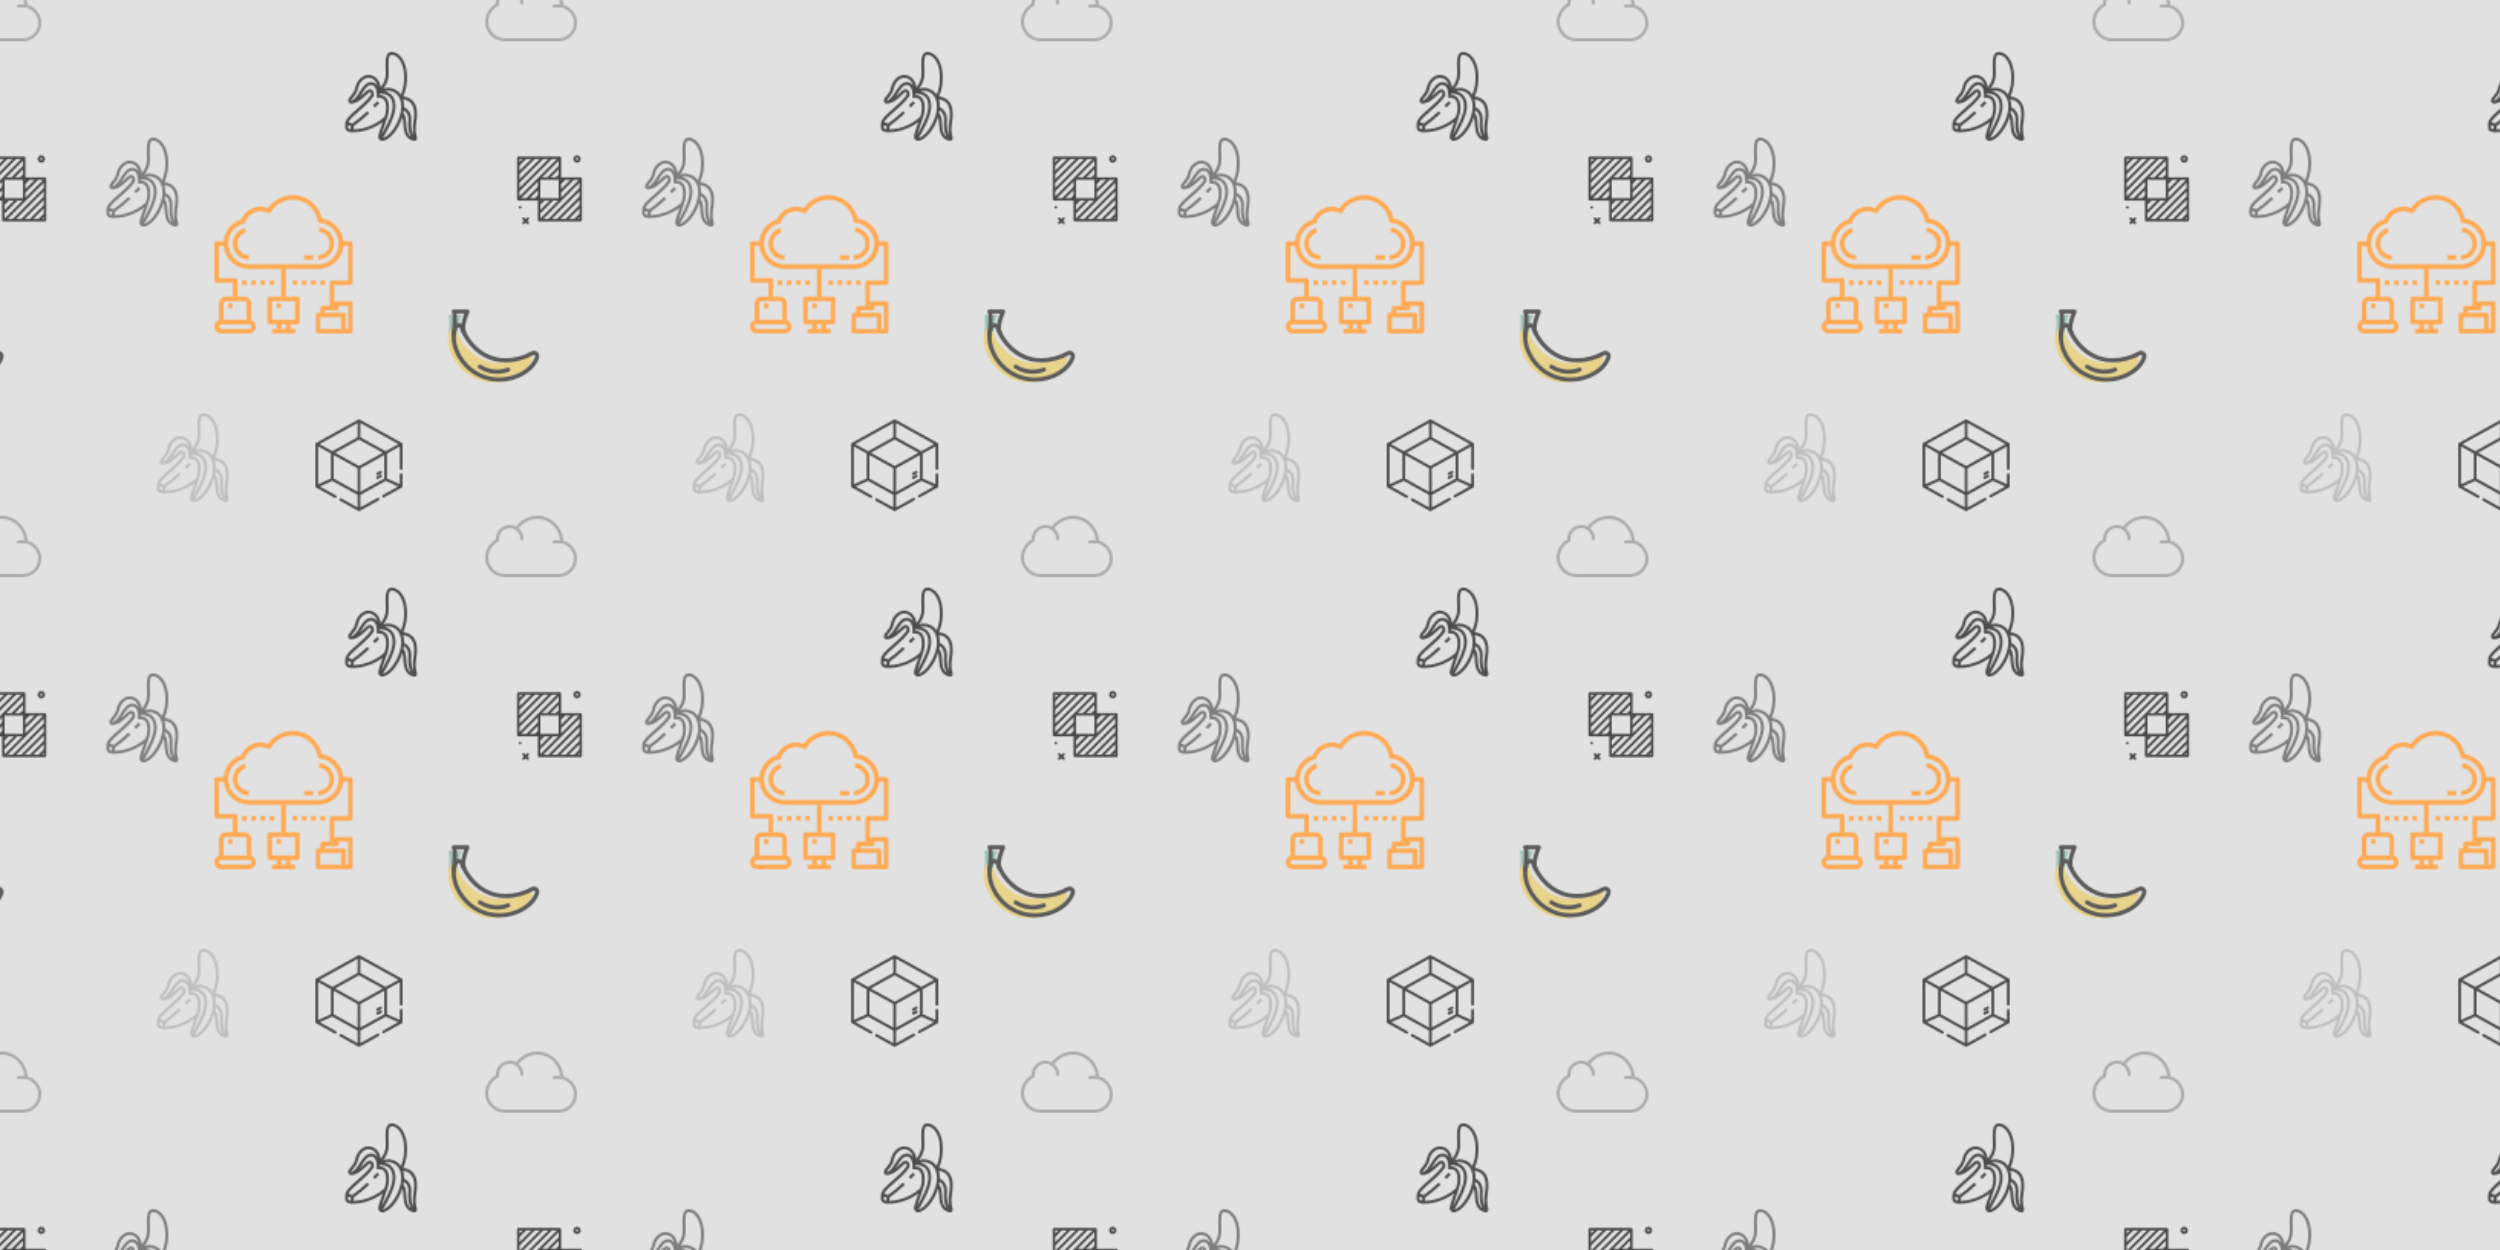 <svg xmlns="http://www.w3.org/2000/svg" xmlns:xlink="http://www.w3.org/1999/xlink" xmlns:fi="http://pattern.flaticon.com/" x="0" y="0" width="700" height="350" viewBox="0 0 1633.333 816.667"><rect x="0px" y="0px" width="100%" height="100%" opacity="1" fill="#e1e1e1"/><defs><g transform="matrix(0.938 0 0 0.938 96 269)" id="L1_18"><path d="m26.287 38.299 1.427 1.401c1.763-1.795 2.98-2.98 2.984-2.984l-1.395-1.434c0 .001-1.232 1.199-3.016 3.017z" fill="#bfbfbf"/><path d="m56.482 50.008c.255-1.807.518-3.675.518-6.008 0-9.443-5.847-11.541-9.537-11.923 2.537-6.394 2.537-10.296 2.537-14.077 0-9.533-4.71-17-10.724-17-1.002 0-1.845.346-2.505 1.029-1.897 1.961-1.75 6.356-1.608 10.607.081 2.399.156 4.667-.144 6.168-.582 2.91-2.122 5.337-3.284 6.838-1.032-6.295-4.99-8.642-8.735-8.642-3.472 0-7.893 3.366-8.98 8.804-.53 2.648-2.002 4.401-3.186 5.81-.984 1.17-1.834 2.181-1.834 3.386 0 1.299 1.03 2 2 2 4.202 0 7.774-3.377 10.383-5.842.931-.881 2.207-2.087 2.617-2.158.651 0 .962.256.997 1.714-2.253 3.477-6.159 6.865-9.613 9.862-4.499 3.903-8.384 7.274-8.384 10.424v3c0 .123.057 3 5 3 3.622 0 12.449-.765 21.081-7.172-.137.396-.275.794-.413 1.19-1.66 4.773-2.668 7.758-2.668 8.982 0 2.201 1.794 3 3 3h.083l.082-.014c5.308-.885 11.181-8.584 13.644-16.657.428 1.144.539 2.821.661 4.655.299 4.504.709 10.672 7.334 11.997l.196.019c1.299 0 2-1.03 2-2l-.039-.276c-1.333-4.649-.937-7.461-.479-10.716zm-1.482-6.008c0 2.192-.253 3.99-.498 5.729-.402 2.854-.784 5.573.021 9.465-1.799-3.612-1.691-6.432-1.578-9.171.028-.68.055-1.352.055-2.023 0-5.077-2.715-7.353-5.009-8.609.002-.13.009-.262.009-.391 0-1.891-.247-3.522-.668-4.932 6.631.676 7.668 6.421 7.668 9.932zm-18.02-24.804c.346-1.729.267-4.108.182-6.627-.116-3.475-.261-7.798 1.046-9.15.277-.286.617-.419 1.068-.419 4.81 0 8.724 6.729 8.724 15 0 3.639-.008 7.103-2.192 12.805-2.43-3.638-6.332-4.805-8.808-4.805-1.296 0-2.487.281-3.528.676 1.276-1.685 2.873-4.3 3.508-7.48zm-24.615 13.704c1.26-1.5 2.986-3.553 3.616-6.704.938-4.695 4.68-7.196 7.019-7.196 3.237 0 5.511 2.039 6.479 5.628-.953-1.562-2.402-2.628-4.479-2.628-3.632 0-5.858 3.482-8.012 6.851-1.767 2.764-3.592 5.62-5.988 6.132.016-.478.671-1.258 1.365-2.083zm-3.365 21.1v-1.924c1.003.143 2 .477 2 .924 0 .891-.236 1.512-.436 1.883-1.134-.211-1.529-.652-1.564-.883zm3.681.99c.181-.539.319-1.195.319-1.99 0-.156-.017-.303-.042-.445 3.182-2.164 6.694-5.05 10.726-8.825l-1.367-1.46c-3.969 3.716-7.412 6.546-10.515 8.653-.707-.465-1.648-.734-2.615-.85.797-2.162 4.068-5.001 7.507-7.986 3.642-3.16 7.769-6.741 10.154-10.557l.152-.243v-.287c0-2.654-1.009-4-3-4-1.13 0-2.268 1.076-3.991 2.704-.856.809-1.827 1.725-2.879 2.566.53-.759 1.039-1.554 1.543-2.342 1.95-3.049 3.79-5.928 6.327-5.928 3.888 0 4 6.284 4 7v2h2c1.342 0 2.355.462 3.097 1.414 1.816 2.326 1.553 6.862.933 9.344-.17.681-.438 1.563-.757 2.548-8.376 7.409-17.453 8.578-21.592 8.684zm21.876-3.315c.971-2.79 1.974-5.675 2.414-7.433.616-2.463 1.137-7.943-1.296-11.06-1.116-1.427-2.732-2.182-4.675-2.182 0-.182-.003-.366-.009-.55.134-.115.328-.268.547-.433 5.686.175 8.462 3.112 8.462 8.983 0 5.957-5.358 15.643-7.732 19.643.465-1.722 1.451-4.559 2.289-6.968zm-1.328 9.249c1.758-2.833 8.771-14.596 8.771-21.924 0-5.775-2.591-9.437-7.381-10.599.731-.236 1.528-.401 2.381-.401 3.113 0 9 2.299 9 11 0 9.342-7.362 20.552-12.771 21.924zm16.236-10.072c-.192-2.895-.381-5.65-1.991-7.093.15-.716.268-1.428.355-2.135 1.715 1.136 3.171 2.914 3.171 6.376 0 .644-.027 1.288-.054 1.941-.118 2.862-.24 6.045 1.756 10.083-2.747-1.85-2.997-5.56-3.237-9.172z" fill="#bfbfbf"/></g><g transform="matrix(0.938 0 0 0.938 219 33)" id="L1_19"><path d="m26.287 38.299 1.427 1.401c1.763-1.795 2.98-2.98 2.984-2.984l-1.395-1.434c0 .001-1.232 1.199-3.016 3.017z" fill="#4d4d4d"/><path d="m56.482 50.008c.255-1.807.518-3.675.518-6.008 0-9.443-5.847-11.541-9.537-11.923 2.537-6.394 2.537-10.296 2.537-14.077 0-9.533-4.71-17-10.724-17-1.002 0-1.845.346-2.505 1.029-1.897 1.961-1.75 6.356-1.608 10.607.081 2.399.156 4.667-.144 6.168-.582 2.91-2.122 5.337-3.284 6.838-1.032-6.295-4.99-8.642-8.735-8.642-3.472 0-7.893 3.366-8.98 8.804-.53 2.648-2.002 4.401-3.186 5.81-.984 1.17-1.834 2.181-1.834 3.386 0 1.299 1.03 2 2 2 4.202 0 7.774-3.377 10.383-5.842.931-.881 2.207-2.087 2.617-2.158.651 0 .962.256.997 1.714-2.253 3.477-6.159 6.865-9.613 9.862-4.499 3.903-8.384 7.274-8.384 10.424v3c0 .123.057 3 5 3 3.622 0 12.449-.765 21.081-7.172-.137.396-.275.794-.413 1.19-1.66 4.773-2.668 7.758-2.668 8.982 0 2.201 1.794 3 3 3h.083l.082-.014c5.308-.885 11.181-8.584 13.644-16.657.428 1.144.539 2.821.661 4.655.299 4.504.709 10.672 7.334 11.997l.196.019c1.299 0 2-1.03 2-2l-.039-.276c-1.333-4.649-.937-7.461-.479-10.716zm-1.482-6.008c0 2.192-.253 3.99-.498 5.729-.402 2.854-.784 5.573.021 9.465-1.799-3.612-1.691-6.432-1.578-9.171.028-.68.055-1.352.055-2.023 0-5.077-2.715-7.353-5.009-8.609.002-.13.009-.262.009-.391 0-1.891-.247-3.522-.668-4.932 6.631.676 7.668 6.421 7.668 9.932zm-18.02-24.804c.346-1.729.267-4.108.182-6.627-.116-3.475-.261-7.798 1.046-9.15.277-.286.617-.419 1.068-.419 4.81 0 8.724 6.729 8.724 15 0 3.639-.008 7.103-2.192 12.805-2.43-3.638-6.332-4.805-8.808-4.805-1.296 0-2.487.281-3.528.676 1.276-1.685 2.873-4.3 3.508-7.48zm-24.615 13.704c1.26-1.5 2.986-3.553 3.616-6.704.938-4.695 4.68-7.196 7.019-7.196 3.237 0 5.511 2.039 6.479 5.628-.953-1.562-2.402-2.628-4.479-2.628-3.632 0-5.858 3.482-8.012 6.851-1.767 2.764-3.592 5.62-5.988 6.132.016-.478.671-1.258 1.365-2.083zm-3.365 21.1v-1.924c1.003.143 2 .477 2 .924 0 .891-.236 1.512-.436 1.883-1.134-.211-1.529-.652-1.564-.883zm3.681.99c.181-.539.319-1.195.319-1.99 0-.156-.017-.303-.042-.445 3.182-2.164 6.694-5.05 10.726-8.825l-1.367-1.46c-3.969 3.716-7.412 6.546-10.515 8.653-.707-.465-1.648-.734-2.615-.85.797-2.162 4.068-5.001 7.507-7.986 3.642-3.16 7.769-6.741 10.154-10.557l.152-.243v-.287c0-2.654-1.009-4-3-4-1.13 0-2.268 1.076-3.991 2.704-.856.809-1.827 1.725-2.879 2.566.53-.759 1.039-1.554 1.543-2.342 1.95-3.049 3.79-5.928 6.327-5.928 3.888 0 4 6.284 4 7v2h2c1.342 0 2.355.462 3.097 1.414 1.816 2.326 1.553 6.862.933 9.344-.17.681-.438 1.563-.757 2.548-8.376 7.409-17.453 8.578-21.592 8.684zm21.876-3.315c.971-2.79 1.974-5.675 2.414-7.433.616-2.463 1.137-7.943-1.296-11.06-1.116-1.427-2.732-2.182-4.675-2.182 0-.182-.003-.366-.009-.55.134-.115.328-.268.547-.433 5.686.175 8.462 3.112 8.462 8.983 0 5.957-5.358 15.643-7.732 19.643.465-1.722 1.451-4.559 2.289-6.968zm-1.328 9.249c1.758-2.833 8.771-14.596 8.771-21.924 0-5.775-2.591-9.437-7.381-10.599.731-.236 1.528-.401 2.381-.401 3.113 0 9 2.299 9 11 0 9.342-7.362 20.552-12.771 21.924zm16.236-10.072c-.192-2.895-.381-5.65-1.991-7.093.15-.716.268-1.428.355-2.135 1.715 1.136 3.171 2.914 3.171 6.376 0 .644-.027 1.288-.054 1.941-.118 2.862-.24 6.045 1.756 10.083-2.747-1.85-2.997-5.56-3.237-9.172z" fill="#4d4d4d"/></g><g transform="matrix(0.938 0 0 0.938 63 89)" id="L1_20"><path d="m26.287 38.299 1.427 1.401c1.763-1.795 2.98-2.98 2.984-2.984l-1.395-1.434c0 .001-1.232 1.199-3.016 3.017z" fill="#7d7d7d"/><path d="m56.482 50.008c.255-1.807.518-3.675.518-6.008 0-9.443-5.847-11.541-9.537-11.923 2.537-6.394 2.537-10.296 2.537-14.077 0-9.533-4.71-17-10.724-17-1.002 0-1.845.346-2.505 1.029-1.897 1.961-1.75 6.356-1.608 10.607.081 2.399.156 4.667-.144 6.168-.582 2.91-2.122 5.337-3.284 6.838-1.032-6.295-4.99-8.642-8.735-8.642-3.472 0-7.893 3.366-8.98 8.804-.53 2.648-2.002 4.401-3.186 5.81-.984 1.17-1.834 2.181-1.834 3.386 0 1.299 1.03 2 2 2 4.202 0 7.774-3.377 10.383-5.842.931-.881 2.207-2.087 2.617-2.158.651 0 .962.256.997 1.714-2.253 3.477-6.159 6.865-9.613 9.862-4.499 3.903-8.384 7.274-8.384 10.424v3c0 .123.057 3 5 3 3.622 0 12.449-.765 21.081-7.172-.137.396-.275.794-.413 1.19-1.66 4.773-2.668 7.758-2.668 8.982 0 2.201 1.794 3 3 3h.083l.082-.014c5.308-.885 11.181-8.584 13.644-16.657.428 1.144.539 2.821.661 4.655.299 4.504.709 10.672 7.334 11.997l.196.019c1.299 0 2-1.03 2-2l-.039-.276c-1.333-4.649-.937-7.461-.479-10.716zm-1.482-6.008c0 2.192-.253 3.99-.498 5.729-.402 2.854-.784 5.573.021 9.465-1.799-3.612-1.691-6.432-1.578-9.171.028-.68.055-1.352.055-2.023 0-5.077-2.715-7.353-5.009-8.609.002-.13.009-.262.009-.391 0-1.891-.247-3.522-.668-4.932 6.631.676 7.668 6.421 7.668 9.932zm-18.02-24.804c.346-1.729.267-4.108.182-6.627-.116-3.475-.261-7.798 1.046-9.15.277-.286.617-.419 1.068-.419 4.81 0 8.724 6.729 8.724 15 0 3.639-.008 7.103-2.192 12.805-2.43-3.638-6.332-4.805-8.808-4.805-1.296 0-2.487.281-3.528.676 1.276-1.685 2.873-4.3 3.508-7.48zm-24.615 13.704c1.26-1.5 2.986-3.553 3.616-6.704.938-4.695 4.68-7.196 7.019-7.196 3.237 0 5.511 2.039 6.479 5.628-.953-1.562-2.402-2.628-4.479-2.628-3.632 0-5.858 3.482-8.012 6.851-1.767 2.764-3.592 5.62-5.988 6.132.016-.478.671-1.258 1.365-2.083zm-3.365 21.1v-1.924c1.003.143 2 .477 2 .924 0 .891-.236 1.512-.436 1.883-1.134-.211-1.529-.652-1.564-.883zm3.681.99c.181-.539.319-1.195.319-1.99 0-.156-.017-.303-.042-.445 3.182-2.164 6.694-5.05 10.726-8.825l-1.367-1.46c-3.969 3.716-7.412 6.546-10.515 8.653-.707-.465-1.648-.734-2.615-.85.797-2.162 4.068-5.001 7.507-7.986 3.642-3.16 7.769-6.741 10.154-10.557l.152-.243v-.287c0-2.654-1.009-4-3-4-1.13 0-2.268 1.076-3.991 2.704-.856.809-1.827 1.725-2.879 2.566.53-.759 1.039-1.554 1.543-2.342 1.95-3.049 3.79-5.928 6.327-5.928 3.888 0 4 6.284 4 7v2h2c1.342 0 2.355.462 3.097 1.414 1.816 2.326 1.553 6.862.933 9.344-.17.681-.438 1.563-.757 2.548-8.376 7.409-17.453 8.578-21.592 8.684zm21.876-3.315c.971-2.79 1.974-5.675 2.414-7.433.616-2.463 1.137-7.943-1.296-11.06-1.116-1.427-2.732-2.182-4.675-2.182 0-.182-.003-.366-.009-.55.134-.115.328-.268.547-.433 5.686.175 8.462 3.112 8.462 8.983 0 5.957-5.358 15.643-7.732 19.643.465-1.722 1.451-4.559 2.289-6.968zm-1.328 9.249c1.758-2.833 8.771-14.596 8.771-21.924 0-5.775-2.591-9.437-7.381-10.599.731-.236 1.528-.401 2.381-.401 3.113 0 9 2.299 9 11 0 9.342-7.362 20.552-12.771 21.924zm16.236-10.072c-.192-2.895-.381-5.65-1.991-7.093.15-.716.268-1.428.355-2.135 1.715 1.136 3.171 2.914 3.171 6.376 0 .644-.027 1.288-.054 1.941-.118 2.862-.24 6.045 1.756 10.083-2.747-1.85-2.997-5.56-3.237-9.172z" fill="#7d7d7d"/></g><path d="M50.976,26.194C50.447,17.194,43.028,10,34.085,10c-5.43,0-10.688,2.663-13.946,7.008c-0.075-0.039-0.154-0.066-0.23-0.102  c-0.198-0.096-0.399-0.187-0.604-0.269c-0.114-0.045-0.228-0.086-0.343-0.126c-0.203-0.071-0.409-0.134-0.619-0.191  c-0.115-0.031-0.229-0.063-0.345-0.089c-0.225-0.051-0.455-0.09-0.687-0.125c-0.101-0.015-0.2-0.035-0.302-0.046  C16.677,16.023,16.341,16,16,16c-4.963,0-9,4.037-9,9c0,0.127,0.008,0.252,0.016,0.377v0.004C2.857,27.649,0,32.399,0,37.154  C0,44.237,5.762,50,12.845,50h24.508c0.104,0,0.207-0.006,0.311-0.014l0.062-0.008l0.134,0.008C37.962,49.994,38.064,50,38.169,50  h9.803C54.604,50,60,44.604,60,37.972C60,32.483,56.173,27.56,50.976,26.194z M47.972,48h-9.803c-0.059,0-0.116-0.005-0.174-0.009  l-0.271-0.011l-0.198,0.011C37.469,47.995,37.411,48,37.353,48H12.845C6.865,48,2,43.135,2,37.154C2,33,4.705,28.688,8.433,26.901  L9,26.63V26c0-0.127,0.008-0.256,0.015-0.386l0.009-0.16l-0.012-0.21C9.006,25.163,9,25.082,9,25c0-3.859,3.141-7,7-7  c0.309,0,0.614,0.027,0.917,0.067c0.078,0.01,0.156,0.023,0.233,0.036c0.267,0.044,0.53,0.102,0.789,0.177  c0.035,0.01,0.071,0.017,0.106,0.027c0.285,0.087,0.563,0.197,0.835,0.321c0.071,0.032,0.14,0.067,0.21,0.101  c0.24,0.119,0.475,0.249,0.702,0.396C21.719,20.373,23,22.538,23,25c0,0.553,0.447,1,1,1s1-0.447,1-1c0-2.754-1.246-5.219-3.2-6.871  C24.667,14.379,29.388,12,34.085,12c7.745,0,14.177,6.135,14.848,13.888c-1.022-0.072-2.552-0.109-4.083,0.124  c-0.546,0.083-0.921,0.593-0.838,1.139c0.075,0.495,0.501,0.85,0.987,0.85c0.05,0,0.101-0.004,0.151-0.012  c2.227-0.337,4.548-0.021,4.684-0.002C54.49,28.872,58,33.161,58,37.972C58,43.501,53.501,48,47.972,48z" transform="matrix(1 0 0 1 317 -23)" id="L1_23" fill="#ababab"/><g transform="matrix(-0.909 0 0 0.909 352.324 196.236)" id="L1_24"><path d="M65.496,26.676c0,0-1.896-14.144,0-16.144h-9.842c0,0,4.91,10.714,2.319,15.069    l0,0" id="path-1_43_" fill="#78b098"/><path d="M38.953,43.216c-10.784,3.934-22.509,1.071-29.848-3.195    c-2.069-1.202-4.277,0.809-3.419,3.194c0.007,0.021,0.015,0.044,0.024,0.066c4.182,11.467,22.049,19.617,38.265,13.703    C60.19,51.069,68.614,33.33,64.432,21.863c-0.008-0.022-0.016-0.044-0.025-0.066c-0.879-2.377-3.863-2.494-4.672-0.243    C56.865,29.544,49.737,39.283,38.953,43.216z" id="path-2_43_" fill="#edc951"/><path d="M28.683,58.464c-12.923,0-24.86-7.01-28.383-16.668c-0.521-1.45-0.354-2.88,0.434-3.999    c1.123-1.6,3.368-2.094,5.125-1.073c5.314,3.089,11.943,4.86,18.188,4.86c3.663,0,7.16-0.597,10.392-1.777    c10.556-3.85,17.309-13.589,19.884-20.759c0.57-1.586,1.987-2.611,3.61-2.611c1.72,0,3.243,1.115,3.881,2.839    c2.216,6.075,1.217,13.879-2.645,20.949c-4.117,7.534-10.75,13.276-18.68,16.168C36.722,57.767,32.75,58.464,28.683,58.464z     M3.838,39.162c-0.253,0-0.49,0.132-0.65,0.36c-0.128,0.181-0.31,0.577-0.091,1.185c3.077,8.439,14.068,14.757,25.586,14.757    c3.716,0,7.342-0.636,10.778-1.889c7.244-2.643,13.309-7.895,17.075-14.789c3.455-6.323,4.385-13.205,2.487-18.409    c-0.262-0.708-0.731-0.94-1.09-0.94c-0.256,0-0.601,0.109-0.786,0.624c-2.929,8.154-10.162,18.364-21.68,22.565    c-3.563,1.299-7.405,1.958-11.42,1.958c-6.758,0-13.938-1.919-19.696-5.266C4.174,39.215,4.001,39.162,3.838,39.162z" id="path-3_43_" fill="#000000"/><path d="M61.494,25.926c-0.741,0-1.386-0.549-1.486-1.304c-0.574-4.359-1.263-11.197-0.588-15.09h-5.522    c1.384,3.607,3.602,10.7,1.364,14.46c-0.422,0.712-1.343,0.946-2.055,0.523c-0.713-0.424-0.947-1.344-0.523-2.056    c1.593-2.677-0.625-9.89-2.397-13.808c-0.21-0.465-0.17-1.004,0.107-1.432c0.276-0.428,0.751-0.687,1.26-0.687h9.842    c0.599,0,1.141,0.357,1.378,0.908c0.236,0.55,0.123,1.189-0.29,1.624c-0.786,1.185-0.438,8.81,0.399,15.167    c0.108,0.821-0.47,1.574-1.291,1.683C61.625,25.923,61.559,25.926,61.494,25.926z" id="path-4_43_" fill="#000000"/><path d="M30.355,52.801c-5.003,0-8.414-1.591-8.656-1.707c-0.746-0.359-1.061-1.255-0.702-2.002    c0.358-0.745,1.253-1.059,1.997-0.704c0.369,0.174,9.007,4.131,18.857-1.993c0.704-0.437,1.629-0.221,2.066,0.482    c0.438,0.704,0.222,1.629-0.482,2.066C38.631,51.929,34.057,52.801,30.355,52.801z" id="path-5_43_" fill="#000000"/></g><g transform="matrix(-1.506 0 0 1.506 233.418 124.503)" id="L1_25"><path d="m48.777 16.239-.507 1.935a4.994 4.994 0 0 1 -1.27 9.826v2a6.995 6.995 0 0 0 1.777-13.761z" fill="#ffaa54"/><path d="m12 23a5.019 5.019 0 0 1 4.582-4.975l-.164-1.993a7 7 0 0 0 .582 13.968v-2a5.006 5.006 0 0 1 -5-5z" fill="#ffaa54"/><path d="m19 28h4v2h-4z" fill="#ffaa54"/><path d="m33 49h2v2h-2z" fill="#ffaa54"/><path d="m54 49h2v2h-2z" fill="#ffaa54"/><path d="m61 40a1 1 0 0 0 1-1v-16a1 1 0 0 0 -1-1h-3.05a10.992 10.992 0 0 0 -7.66-9.49 8.984 8.984 0 0 0 -11.59-4.88 13.091 13.091 0 0 0 -10.7-5.63 12.949 12.949 0 0 0 -12.67 10.13 11.083 11.083 0 0 0 -9.28 9.87h-3.05a1 1 0 0 0 -1 1v17a1 1 0 0 0 1 1h7v8a1 1 0 0 0 -1-1h-6a1 1 0 0 0 -1 1v12a1 1 0 0 0 1 1h14a1 1 0 0 0 1-1v-7a1 1 0 0 0 -1-1h-1v-2a1 1 0 0 0 -1-1h-3v-10a1 1 0 0 0 -1-1h-7v-15h2.05a11.011 11.011 0 0 0 10.95 10h14v12h-5a1 1 0 0 0 -1 1v10a1 1 0 0 0 1 1h3v2h-2v2h10v-2h-2v-2h3a1 1 0 0 0 1-1v-10a1 1 0 0 0 -1-1h-5v-12h14a11.011 11.011 0 0 0 10.95-10h2.05v14h-7a1 1 0 0 0 -1 1v7h-3a3.009 3.009 0 0 0 -3 3v7.18a3 3 0 0 0 1 5.82h12a3 3 0 0 0 1-5.82v-7.18a3.009 3.009 0 0 0 -3-3h-3v-6zm-45 15v5h-9v-5zm-2-3v1h-8a1 1 0 0 0 -1 1v6h-1v-10h4v1a1 1 0 0 0 1 1zm19 8h-2v-2h2zm4-12v8h-10v-8zm10-16h-30a9 9 0 0 1 -.74-17.96 1 1 0 0 0 .9-.84 10.982 10.982 0 0 1 20.3-3.79 1 1 0 0 0 1.32.38 6.978 6.978 0 0 1 9.81 3.88.993.993 0 0 0 .69.63 9 9 0 0 1 -2.28 17.7zm13 27a1 1 0 0 1 -1 1h-12a1 1 0 0 1 0-2h12a1 1 0 0 1 1 1zm-3-11a1 1 0 0 1 1 1v7h-10v-7a1 1 0 0 1 1-1z" fill="#ffaa54"/><path d="m14 39h2v2h-2z" fill="#ffaa54"/><path d="m18 39h2v2h-2z" fill="#ffaa54"/><path d="m22 39h2v2h-2z" fill="#ffaa54"/><path d="m26 39h2v2h-2z" fill="#ffaa54"/><path d="m36 39h2v2h-2z" fill="#ffaa54"/><path d="m40 39h2v2h-2z" fill="#ffaa54"/><path d="m44 39h2v2h-2z" fill="#ffaa54"/><path d="m48 39h2v2h-2z" fill="#ffaa54"/></g><g transform="matrix(0.117 0 0 0.117 206 274)" id="L1_26"><path d="m361.48 309.242-17.652 9.777c-3.625 2.012-4.934 6.574-2.926 10.195 1.367 2.473 3.926 3.867 6.566 3.867 1.227 0 2.477-.301 3.629-.938l17.652-9.781c3.621-2.008 4.934-6.574 2.926-10.195-2.008-3.625-6.574-4.934-10.195-2.926zm0 0"/><path d="m361.48 287.961-17.652 9.777c-3.625 2.008-4.938 6.574-2.926 10.199 1.367 2.469 3.926 3.863 6.566 3.863 1.227 0 2.477-.301 3.625-.938l17.656-9.781c3.621-2.008 4.934-6.57 2.926-10.195-2.008-3.625-6.574-4.934-10.195-2.926zm0 0"/><path d="m485.938 377.816c.719-1.172 1.121-2.551 1.121-3.93v-65.98c0-4.145-3.359-7.5-7.504-7.5-4.141 0-7.5 3.355-7.5 7.5v54.426l-72.121-32.168v-139.367l72.121-39.957v124.406c0 4.145 3.359 7.5 7.5 7.5 4.145 0 7.504-3.355 7.504-7.5v-137.137c0-2.676-1.523-5.262-3.867-6.559l-235.777-130.625c-2.238-1.234-5.031-1.234-7.27 0l-235.777 130.625c-2.383 1.316-3.898 3.93-3.867 6.648v235.688c0 2.68 1.52 5.262 3.867 6.562l103.883 57.555c3.625 2.004 8.188.695 10.195-2.926 2.008-3.625.695-8.191-2.926-10.195l-90.734-50.27 69.973-31.207 141.52 78.402v69.973l-91.012-50.418c-3.621-2.008-8.188-.699-10.195 2.926-2.008 3.621-.695 8.188 2.926 10.195l102.148 56.59c2.227 1.234 5.043 1.234 7.27 0l107.129-59.355c3.625-2.008 4.934-6.57 2.926-10.195-2.004-3.621-6.57-4.934-10.195-2.926l-95.996 53.184v-69.973l141.52-78.402 69.973 31.207-85.77 47.52c-3.625 2.008-4.934 6.57-2.926 10.195 1.367 2.473 3.926 3.867 6.566 3.867 1.227 0 2.477-.305 3.629-.941l98.922-54.805c1.109-.613 2.082-1.555 2.746-2.633zm-242.16-265.223 133.18 73.785-133.18 73.781-133.176-73.781zm148.656 65.211-141.156-78.203v-79.387l212.801 117.895zm-156.156-78.203-141.152 78.203-71.648-39.695 212.801-117.895zm-220.777 51.238 72.121 39.957v139.367l-72.121 32.168zm87.125 48.27 54.441 30.16 79.211 43.887v131.504l-133.652-74.047zm148.652 74.047 133.656-74.047v131.504l-133.656 74.047zm0 0"/></g><g transform="matrix(0.2 0 0 0.2 -21 94)" id="L1_27"><path d="m240 61.377c6.617 0 12-5.383 12-12s-5.383-12-12-12-12 5.383-12 12 5.383 12 12 12zm0-16c2.205 0 4 1.793 4 4s-1.795 4-4 4-4-1.793-4-4 1.795-4 4-4z"/><path d="m54.189 202.822c-2.501-.005-4.533 2.02-4.538 4.521s2.02 4.533 4.521 4.538c2.502.005 4.533-2.02 4.538-4.521.005-2.502-2.019-4.533-4.521-4.538z"/><path d="m82.369 241.1c-1.561-1.566-4.094-1.566-5.658-.008l-4.527 4.511-4.51-4.527c-1.561-1.566-4.096-1.566-5.656-.008-1.566 1.559-1.57 4.09-.012 5.656l4.51 4.527-4.528 4.512c-1.564 1.559-1.568 4.09-.01 5.656.781.785 1.809 1.176 2.834 1.176 1.021 0 2.043-.391 2.824-1.168l4.525-4.509 4.512 4.529c.781.785 1.809 1.176 2.834 1.176 1.021 0 2.043-.387 2.822-1.168 1.566-1.559 1.57-4.09.012-5.656l-4.512-4.529 4.53-4.514c1.565-1.559 1.569-4.09.01-5.656z"/><path d="m252 109.377h-64v-64c0-2.211-1.791-4-4-4h-136c-2.209 0-4 1.789-4 4v136c0 2.211 1.791 4 4 4h64v64c0 2.211 1.791 4 4 4h136c2.209 0 4-1.789 4-4v-136c0-2.211-1.791-4-4-4zm-38.346 136 34.346-34.346v16.701c-.012.012-.029.015-.041.027l-17.615 17.617h-16.69zm34.346-45.658-45.334 45.334c-.096.096-.131.222-.215.324h-16.793l62.342-62.344zm-90.342 45.658 90.342-90.346v16.689l-73.654 73.656h-16.688zm90.342-101.658-101.654 101.658h-16.691l118.345-118.344zm-162.346 33.658 26.346-26.346v16.688l-9.656 9.658zm-27.998 0 54.344-54.343v16.685l-37.658 37.658zm32.689-128-38.345 38.344v-16.686l21.656-21.658zm55.999 0-94.344 94.342v-16.686l77.658-77.656zm-94.344 66.344v-16.688l49.4-49.398c.076-.076.103-.177.171-.258h16.774zm0 39.31 105.262-105.26c.116-.116.163-.268.262-.395h16.822l-61.167 61.166c-.004.004-.008.008-.011.012l-61.168 61.167zm166.345-37.654-30.345 30.344v-16.688l13.656-13.656zm27.999 0-58.344 58.343v-16.687l41.658-41.656zm-126.344 60v-60h60v60zm60-77.614c-.036.034-.084.044-.119.079l-9.537 9.535h-16.689l26.345-26.344zm-18.439 85.614h16.782l-58.343 58.342v-16.684l41.371-41.373c.084-.084.114-.195.19-.285zm18.439-113.569c-.081.068-.182.095-.258.171l-37.4 37.398h-16.685l54.343-54.342zm-60 113.569h2.344l-2.344 2.344zm0 13.656 13.656-13.656h16.688l-30.344 30.346zm70.344-81.656-2.344 2.344v-2.344zm-128-68-10.344 10.345v-10.345zm179.312 196 6.344-6.345v6.345z"/></g></defs><g fi:class="KUsePattern"><pattern id="pattern_L1_23" width="350" height="350" patternUnits="userSpaceOnUse"><use xlink:href="#L1_23" x="-350" y="-350"/><use xlink:href="#L1_23" x="0" y="-350"/><use xlink:href="#L1_23" x="350" y="-350"/><use xlink:href="#L1_23" x="-350" y="0"/><use xlink:href="#L1_23" x="0" y="0"/><use xlink:href="#L1_23" x="350" y="0"/><use xlink:href="#L1_23" x="-350" y="350"/><use xlink:href="#L1_23" x="0" y="350"/><use xlink:href="#L1_23" x="350" y="350"/></pattern><rect x="0" y="0" width="100%" height="100%" fill="url(#pattern_L1_23)"/></g><g fi:class="KUsePattern"><pattern id="pattern_L1_18" width="350" height="350" patternUnits="userSpaceOnUse"><use xlink:href="#L1_18" x="-350" y="-350"/><use xlink:href="#L1_18" x="0" y="-350"/><use xlink:href="#L1_18" x="350" y="-350"/><use xlink:href="#L1_18" x="-350" y="0"/><use xlink:href="#L1_18" x="0" y="0"/><use xlink:href="#L1_18" x="350" y="0"/><use xlink:href="#L1_18" x="-350" y="350"/><use xlink:href="#L1_18" x="0" y="350"/><use xlink:href="#L1_18" x="350" y="350"/></pattern><rect x="0" y="0" width="100%" height="100%" fill="url(#pattern_L1_18)"/></g><g fi:class="KUsePattern"><pattern id="pattern_L1_19" width="350" height="350" patternUnits="userSpaceOnUse"><use xlink:href="#L1_19" x="-350" y="-350"/><use xlink:href="#L1_19" x="0" y="-350"/><use xlink:href="#L1_19" x="350" y="-350"/><use xlink:href="#L1_19" x="-350" y="0"/><use xlink:href="#L1_19" x="0" y="0"/><use xlink:href="#L1_19" x="350" y="0"/><use xlink:href="#L1_19" x="-350" y="350"/><use xlink:href="#L1_19" x="0" y="350"/><use xlink:href="#L1_19" x="350" y="350"/></pattern><rect x="0" y="0" width="100%" height="100%" fill="url(#pattern_L1_19)"/></g><g fi:class="KUsePattern"><pattern id="pattern_L1_20" width="350" height="350" patternUnits="userSpaceOnUse"><use xlink:href="#L1_20" x="-350" y="-350"/><use xlink:href="#L1_20" x="0" y="-350"/><use xlink:href="#L1_20" x="350" y="-350"/><use xlink:href="#L1_20" x="-350" y="0"/><use xlink:href="#L1_20" x="0" y="0"/><use xlink:href="#L1_20" x="350" y="0"/><use xlink:href="#L1_20" x="-350" y="350"/><use xlink:href="#L1_20" x="0" y="350"/><use xlink:href="#L1_20" x="350" y="350"/></pattern><rect x="0" y="0" width="100%" height="100%" fill="url(#pattern_L1_20)"/></g><g fi:class="KUsePattern" opacity="0.6"><pattern id="pattern_L1_24" width="350" height="350" patternUnits="userSpaceOnUse"><use xlink:href="#L1_24" x="-350" y="-350"/><use xlink:href="#L1_24" x="0" y="-350"/><use xlink:href="#L1_24" x="350" y="-350"/><use xlink:href="#L1_24" x="-350" y="0"/><use xlink:href="#L1_24" x="0" y="0"/><use xlink:href="#L1_24" x="350" y="0"/><use xlink:href="#L1_24" x="-350" y="350"/><use xlink:href="#L1_24" x="0" y="350"/><use xlink:href="#L1_24" x="350" y="350"/></pattern><rect x="0" y="0" width="100%" height="100%" fill="url(#pattern_L1_24)"/></g><g fi:class="KUsePattern" opacity="0.67"><pattern id="pattern_L1_26" width="350" height="350" patternUnits="userSpaceOnUse"><use xlink:href="#L1_26" x="-350" y="-350"/><use xlink:href="#L1_26" x="0" y="-350"/><use xlink:href="#L1_26" x="350" y="-350"/><use xlink:href="#L1_26" x="-350" y="0"/><use xlink:href="#L1_26" x="0" y="0"/><use xlink:href="#L1_26" x="350" y="0"/><use xlink:href="#L1_26" x="-350" y="350"/><use xlink:href="#L1_26" x="0" y="350"/><use xlink:href="#L1_26" x="350" y="350"/></pattern><rect x="0" y="0" width="100%" height="100%" fill="url(#pattern_L1_26)"/></g><g fi:class="KUsePattern" opacity="1"><pattern id="pattern_L1_25" width="350" height="350" patternUnits="userSpaceOnUse"><use xlink:href="#L1_25" x="-350" y="-350"/><use xlink:href="#L1_25" x="0" y="-350"/><use xlink:href="#L1_25" x="350" y="-350"/><use xlink:href="#L1_25" x="-350" y="0"/><use xlink:href="#L1_25" x="0" y="0"/><use xlink:href="#L1_25" x="350" y="0"/><use xlink:href="#L1_25" x="-350" y="350"/><use xlink:href="#L1_25" x="0" y="350"/><use xlink:href="#L1_25" x="350" y="350"/></pattern><rect x="0" y="0" width="100%" height="100%" fill="url(#pattern_L1_25)"/></g><g fi:class="KUsePattern" opacity="0.68"><pattern id="pattern_L1_27" width="350" height="350" patternUnits="userSpaceOnUse"><use xlink:href="#L1_27" x="-350" y="-350"/><use xlink:href="#L1_27" x="0" y="-350"/><use xlink:href="#L1_27" x="350" y="-350"/><use xlink:href="#L1_27" x="-350" y="0"/><use xlink:href="#L1_27" x="0" y="0"/><use xlink:href="#L1_27" x="350" y="0"/><use xlink:href="#L1_27" x="-350" y="350"/><use xlink:href="#L1_27" x="0" y="350"/><use xlink:href="#L1_27" x="350" y="350"/></pattern><rect x="0" y="0" width="100%" height="100%" fill="url(#pattern_L1_27)"/></g></svg>